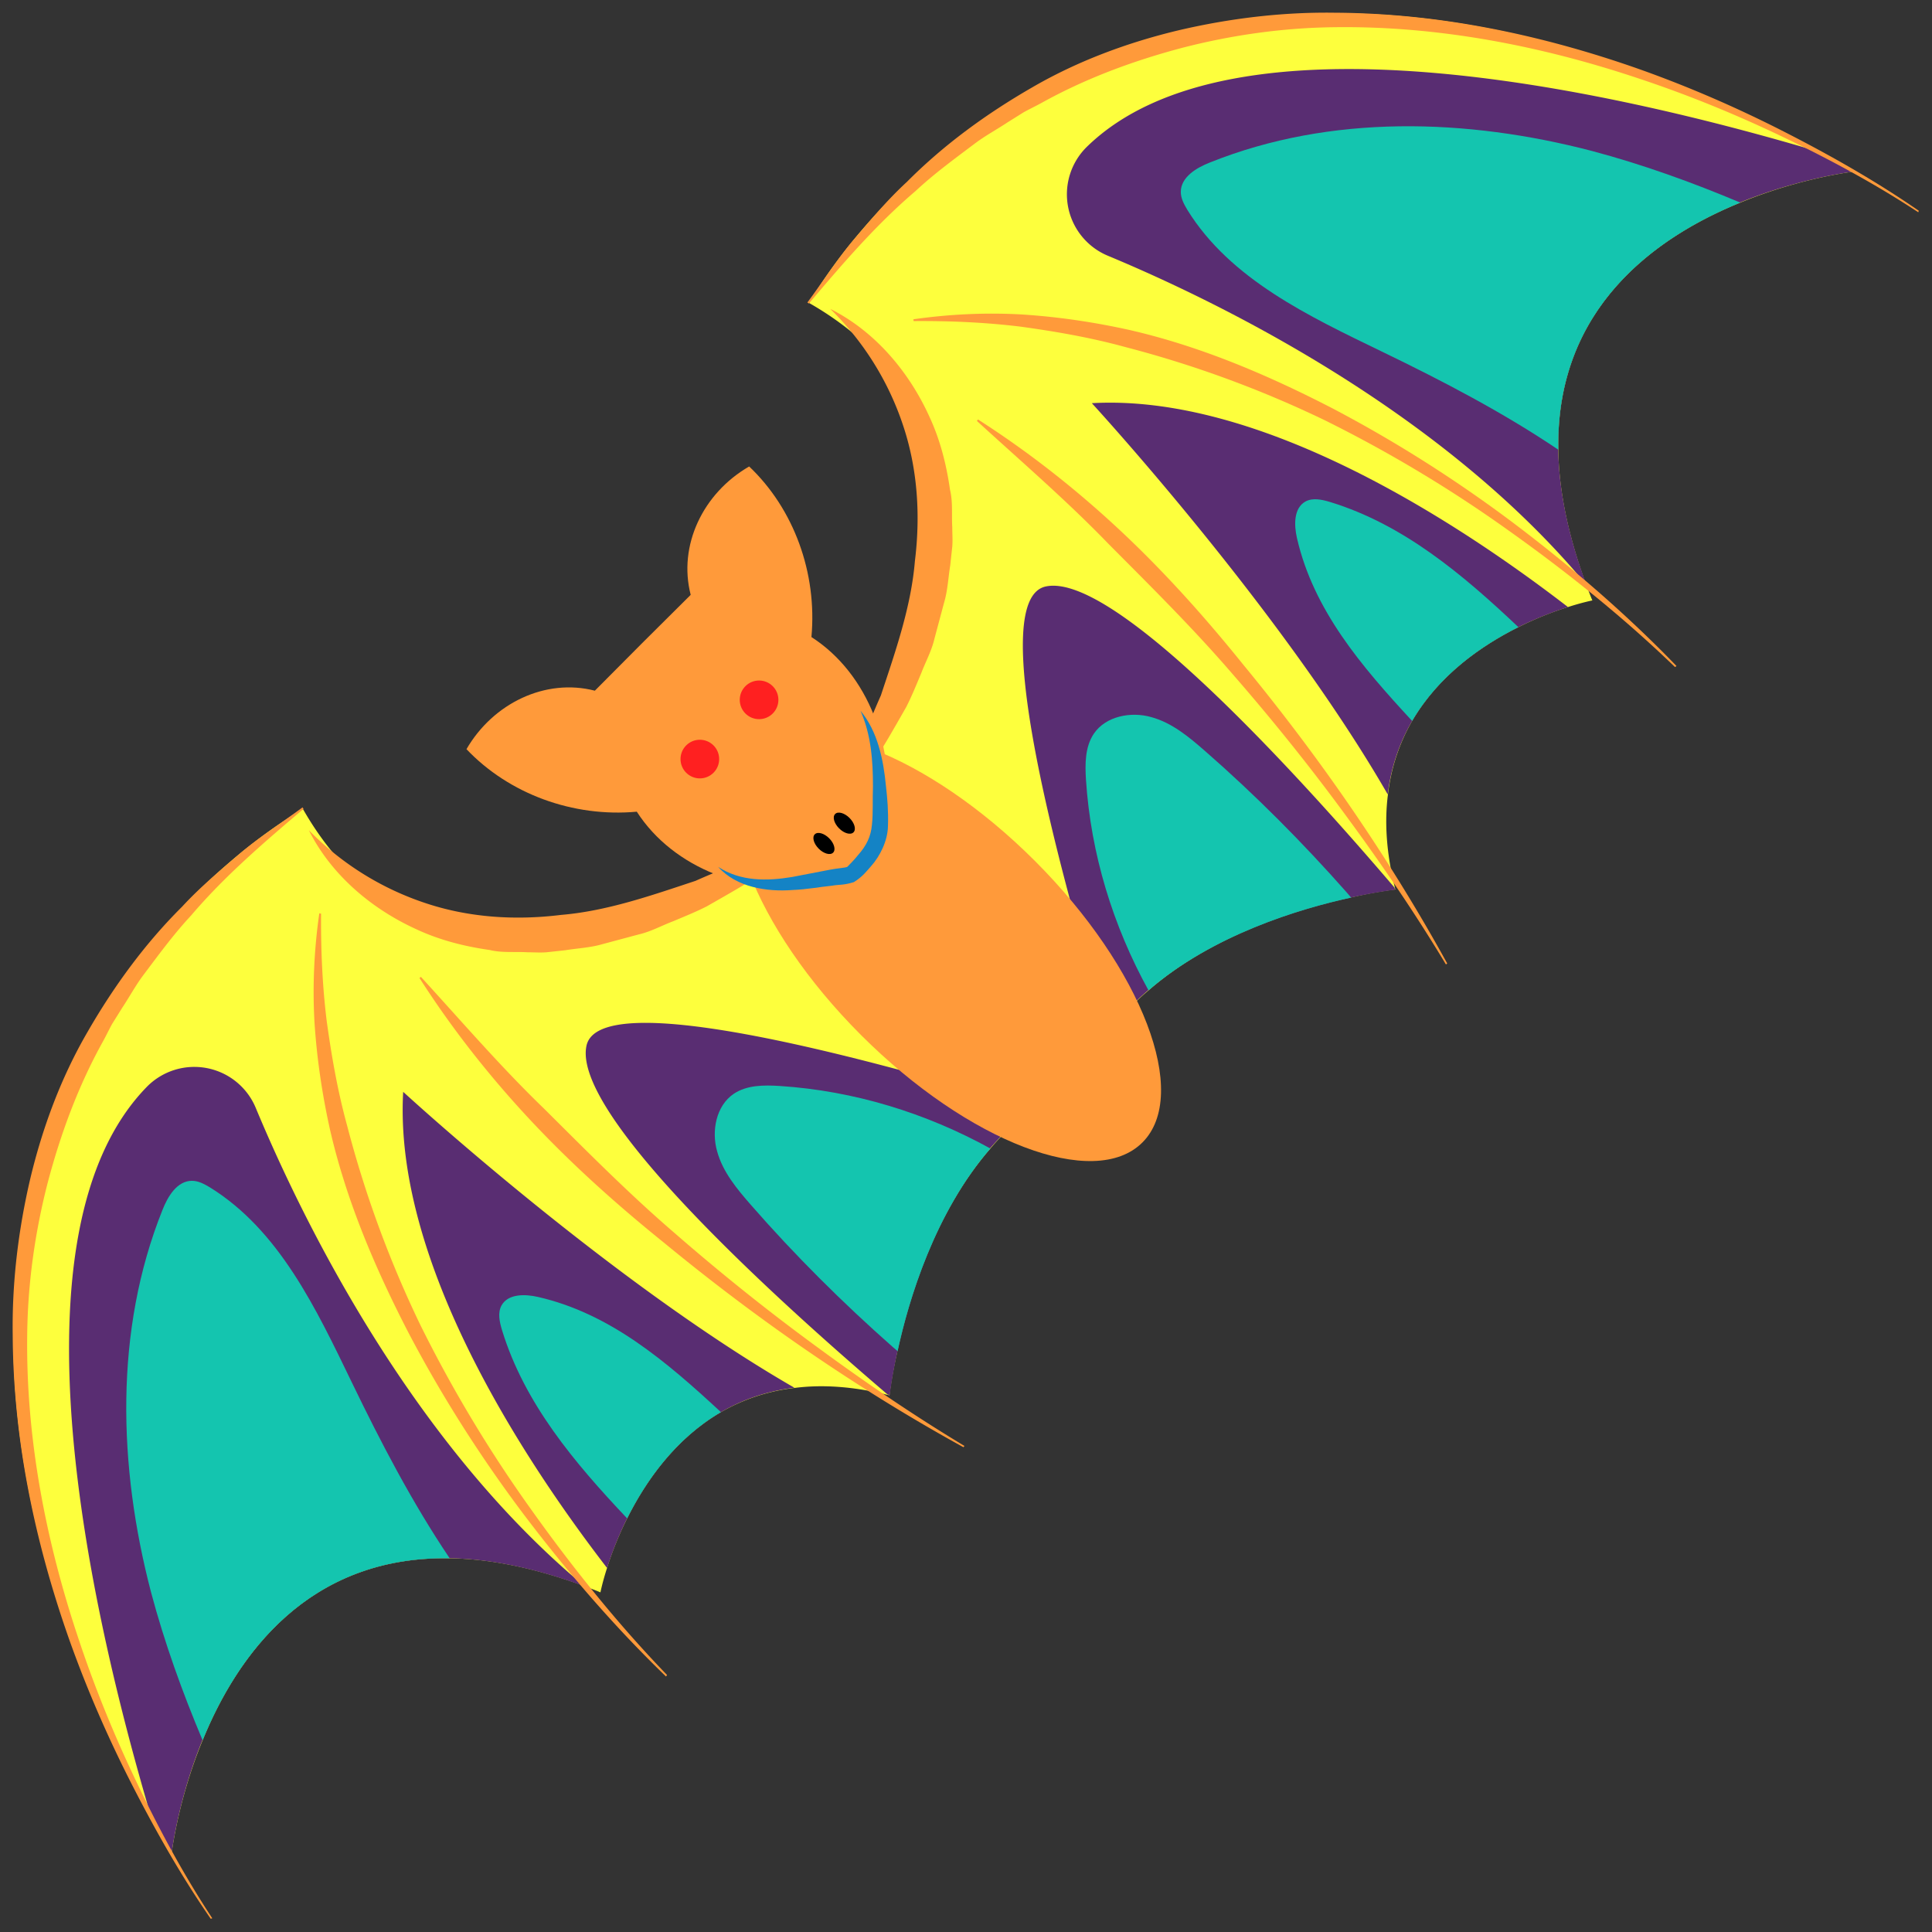 <svg xmlns="http://www.w3.org/2000/svg" viewBox="0 0 76 76" id="Bat"><rect x="0" y="0" width="76" height="76" fill="#333333" stroke="none"/><path fill="#fdff3d" d="M73 6.74s-2.11.23-4.54 1.23c-3.34 1.36-7.26 4.15-7.16 9.72.02 1.55.36 3.31 1.1 5.32.08.2.15.4.24.61 0 0-.37.07-.96.26-.52.16-1.21.42-1.95.79-1.46.73-3.13 1.89-4.18 3.69-.47.82-.82 1.78-.95 2.88-.14 1.07-.07 2.29.27 3.67 0 .02.01.05.02.08 0 0-.68.07-1.73.31-2.03.44-5.46 1.47-7.97 3.65a9.65 9.65 0 0 0-1.57 1.68 8.282 8.282 0 0 0-1.55 4.04l-9.68-12.15s10.47-14.3-.56-20.6c0 0 11.44-21.04 39.81-5.94.44.25.9.5 1.36.76z" class="color2b2d2f svgShape"></path><path fill="#592d72" d="M54.86 34.92c0 .02.01.05.02.08 0 0-7.82.88-11.28 5.64-2.25-7.39-4.74-17.09-2.46-17.57 2.68-.57 9.88 7.35 13.72 11.85zm6.82-11.04c-2 .64-6.51 2.6-7.09 7.37-4.23-7.34-11.64-15.39-11.64-15.39 6.69-.38 14.46 4.73 18.73 8.02zM73 6.74S57.01 8.49 62.41 23.01C56.74 16.18 48 11.9 43.58 10.06a2.617 2.617 0 0 1-.82-4.29c5.71-5.56 20.37-2.31 28.86.22.46.24.92.49 1.38.75z" class="color5b6268 svgShape"></path><path fill="#ff9a3a" d="M65.89 26.24c-2.03-1.96-4.24-3.73-6.53-5.36a52.437 52.437 0 0 0-7.23-4.34 42.957 42.957 0 0 0-7.87-2.89c-1.35-.37-2.73-.61-4.11-.8-1.39-.17-2.79-.23-4.21-.22l-.01-.07c1.4-.2 2.83-.27 4.26-.19 1.42.09 2.84.3 4.24.61 2.79.64 5.44 1.77 7.96 3.07 2.52 1.32 4.92 2.85 7.18 4.55 2.26 1.71 4.41 3.56 6.38 5.6l-.06.04zm-9.01 11.7c-1.22-2.03-2.56-3.99-3.96-5.89-1.4-1.91-2.88-3.75-4.43-5.53-1.54-1.79-3.22-3.45-4.88-5.12-1.64-1.7-3.42-3.23-5.18-4.84l.04-.06c2 1.28 3.88 2.76 5.62 4.39 1.74 1.63 3.33 3.41 4.82 5.26 3.02 3.67 5.73 7.59 8.02 11.75l-.05.04zM75.46 8.35c-1.7-1.12-3.5-2.09-5.34-2.97-1.84-.88-3.72-1.65-5.65-2.29-3.85-1.29-7.89-2.07-11.94-2.02-2.02.02-4.03.3-5.98.8-1.94.51-3.84 1.21-5.6 2.19-.22.12-.45.23-.67.35l-.64.4c-.42.28-.87.52-1.27.82-.81.61-1.62 1.2-2.36 1.89-1.54 1.31-2.87 2.86-4.19 4.42l-.06-.04c.61-.82 1.16-1.69 1.82-2.47.67-.78 1.33-1.57 2.09-2.27 1.45-1.46 3.14-2.69 4.93-3.72 1.79-1.04 3.76-1.77 5.77-2.25C48.38.72 50.45.47 52.51.5c4.13.02 8.2.88 12.06 2.25 1.93.69 3.81 1.51 5.63 2.44 1.82.93 3.6 1.94 5.28 3.1l-.02.06z" class="color181818 svgShape"></path><path fill="#14c5af" d="M47.4 29.54c1.98 1.73 3.84 3.6 5.58 5.57l.17.2c-2.03.44-5.46 1.47-7.97 3.65-1.4-2.54-2.27-5.37-2.46-8.28-.04-.63-.04-1.3.31-1.82.47-.69 1.46-.88 2.26-.65.81.22 1.48.78 2.11 1.33zm4.93-9.79c2.87.88 5.19 2.83 7.4 4.92-1.46.73-3.13 1.89-4.18 3.69-2-2.16-3.88-4.36-4.53-7.19-.12-.52-.13-1.18.33-1.44.29-.16.65-.08.98.02zM68.46 7.97c-3.34 1.36-7.26 4.15-7.16 9.72-2.18-1.47-4.56-2.71-6.92-3.85-2.89-1.4-5.98-2.85-7.67-5.58-.13-.22-.26-.45-.26-.71 0-.58.61-.95 1.15-1.16 4.74-1.9 10.09-1.74 15.03-.45 1.99.53 3.93 1.23 5.83 2.03z" class="color6a737a svgShape"></path><path fill="#ff9a3a" d="M32.66 12.15c1.72.86 3.08 2.43 3.9 4.24.42.9.67 1.88.81 2.87.12.49.06.99.09 1.49 0 .25.02.5 0 .75l-.08.74c-.08.49-.1.99-.24 1.46l-.38 1.42c-.11.48-.35.91-.52 1.36-.19.45-.37.9-.59 1.33-.48.84-.95 1.68-1.49 2.47-.59.76-1.17 1.52-1.79 2.24.37-.89.78-1.74 1.19-2.58.38-.86.71-1.73 1.09-2.58.58-1.75 1.19-3.49 1.34-5.29.22-1.78.11-3.59-.45-5.29a11.45 11.45 0 0 0-2.88-4.63z" class="color181818 svgShape"></path><path fill="#fdff3d" d="M6.74 73s.23-2.11 1.23-4.54c1.36-3.34 4.15-7.26 9.72-7.16 1.55.02 3.31.36 5.32 1.1.2.08.4.15.61.24 0 0 .07-.37.26-.96.16-.52.42-1.21.79-1.95.73-1.46 1.89-3.13 3.69-4.18.82-.47 1.78-.82 2.88-.95 1.07-.14 2.29-.07 3.67.27.02 0 .05.01.08.02 0 0 .07-.68.31-1.73.44-2.03 1.47-5.46 3.65-7.97a9.65 9.65 0 0 1 1.68-1.57 8.282 8.282 0 0 1 4.04-1.55l-12.15-9.68s-14.3 10.47-20.6-.56c0 0-21.04 11.44-5.94 39.81.24.44.5.9.76 1.36z" class="color2b2d2f svgShape"></path><path fill="#592d72" d="M34.92 54.86c.02 0 .05.01.08.02 0 0 .88-7.82 5.64-11.28-7.39-2.25-17.09-4.74-17.57-2.46-.57 2.68 7.35 9.88 11.85 13.72zm-11.04 6.82c.64-2 2.6-6.51 7.37-7.09-7.34-4.23-15.39-11.64-15.39-11.64-.38 6.69 4.73 14.46 8.02 18.73zM6.74 73s1.75-15.99 16.27-10.59C16.18 56.74 11.9 48 10.06 43.58a2.617 2.617 0 0 0-4.29-.82c-5.56 5.71-2.31 20.37.22 28.86.23.46.49.92.75 1.38z" class="color5b6268 svgShape"></path><path fill="#ff9a3a" d="M26.24 65.89c-1.96-2.03-3.73-4.24-5.36-6.53a52.437 52.437 0 0 1-4.34-7.23 42.957 42.957 0 0 1-2.89-7.87c-.37-1.35-.61-2.73-.8-4.11-.17-1.39-.23-2.79-.22-4.21l-.07-.01c-.2 1.4-.27 2.83-.19 4.26.09 1.42.3 2.84.61 4.24.64 2.79 1.77 5.44 3.07 7.96 1.32 2.52 2.85 4.92 4.55 7.18 1.71 2.26 3.56 4.41 5.6 6.38l.04-.06zm11.7-9.01c-2.03-1.22-3.99-2.56-5.89-3.96-1.91-1.4-3.75-2.88-5.53-4.43-1.79-1.54-3.45-3.22-5.12-4.88-1.7-1.64-3.23-3.42-4.84-5.18l-.06.04c1.28 2 2.76 3.88 4.39 5.62 1.63 1.74 3.41 3.33 5.26 4.82 3.67 3.02 7.59 5.73 11.75 8.02l.04-.05zM8.35 75.46c-1.12-1.7-2.09-3.5-2.97-5.34-.88-1.84-1.65-3.72-2.29-5.65-1.29-3.85-2.07-7.89-2.02-11.94.02-2.02.3-4.03.8-5.98.51-1.94 1.21-3.84 2.19-5.6.12-.22.23-.45.35-.67l.4-.64c.28-.42.52-.87.82-1.27.61-.81 1.2-1.62 1.89-2.36 1.31-1.54 2.86-2.87 4.42-4.19l-.04-.06c-.82.61-1.69 1.16-2.47 1.82-.78.67-1.57 1.33-2.27 2.09-1.46 1.45-2.69 3.14-3.72 4.93-1.04 1.79-1.77 3.76-2.25 5.77-.47 2.01-.72 4.08-.69 6.14.02 4.13.88 8.2 2.25 12.06.69 1.93 1.51 3.81 2.44 5.63.93 1.82 1.94 3.6 3.1 5.28l.06-.02z" class="color181818 svgShape"></path><path fill="#14c5af" d="M29.54 47.4c1.73 1.98 3.6 3.84 5.57 5.58l.2.17c.44-2.03 1.47-5.46 3.65-7.97-2.54-1.4-5.37-2.27-8.28-2.46-.63-.04-1.3-.04-1.82.31-.69.47-.88 1.46-.65 2.26.22.81.78 1.48 1.33 2.11zm-9.79 4.93c.88 2.87 2.83 5.19 4.92 7.4.73-1.46 1.89-3.13 3.69-4.18-2.16-2-4.36-3.88-7.19-4.53-.52-.12-1.18-.13-1.44.33-.16.29-.08.65.02.98zM7.97 68.46c1.36-3.34 4.15-7.26 9.72-7.16-1.47-2.18-2.71-4.56-3.85-6.92-1.4-2.89-2.85-5.98-5.58-7.67-.22-.13-.45-.26-.71-.26-.58 0-.95.61-1.16 1.15-1.9 4.74-1.74 10.09-.45 15.03.53 1.99 1.23 3.93 2.03 5.83z" class="color6a737a svgShape"></path><path fill="#ff9a3a" d="M12.15 32.66c.86 1.72 2.43 3.08 4.24 3.9.9.42 1.88.67 2.87.81.49.12.99.06 1.49.09.25 0 .5.02.75 0l.74-.08c.49-.08.99-.1 1.46-.24l1.42-.38c.48-.11.91-.35 1.36-.52.45-.19.9-.37 1.33-.59.84-.48 1.68-.95 2.47-1.49.76-.59 1.52-1.17 2.24-1.79-.89.37-1.74.78-2.58 1.19-.86.38-1.73.71-2.58 1.09-1.75.58-3.49 1.19-5.29 1.34-1.78.22-3.59.11-5.29-.45a11.45 11.45 0 0 1-4.63-2.88z" class="color181818 svgShape"></path><ellipse cx="37.29" cy="37.29" fill="#ff9a3a" rx="4.84" ry="10.82" transform="rotate(-45.001 37.29 37.291)" class="color181818 svgShape"></ellipse><path fill="#ff9a3a" d="M25.05 31.93c1.44 2.24 4.38 3.34 7.12 2.9.08.18.16.36.24.53l2.94-2.94c-.18-.08-.35-.17-.53-.24.44-2.74-.66-5.68-2.9-7.12.23-2.52-.69-5.04-2.45-6.71-1.82 1.05-2.8 3.11-2.3 5.05-.63.63-1.21 1.2-1.83 1.82l-.06.06-.06.06c-.62.62-1.19 1.2-1.82 1.83-1.94-.5-4 .49-5.05 2.3 1.67 1.76 4.19 2.69 6.7 2.46z" class="color181818 svgShape"></path><circle cx="27.53" cy="29.86" r=".76" fill="#ff2020" class="colorde103b svgShape"></circle><circle cx="29.86" cy="27.53" r=".76" fill="#ff2020" class="colorde103b svgShape"></circle><path fill="#1483c5" d="M28.25 34.1c.88.58 1.93.56 2.9.4l1.51-.29c.23-.05.59-.07.67-.11.07-.07.27-.27.42-.46.33-.37.51-.73.55-1.2.05-.46.02-1 .04-1.5 0-1.01-.07-2.03-.49-2.98.68.82.9 1.92 1 2.95.06.52.1 1.02.08 1.59-.01.57-.31 1.18-.67 1.58-.18.2-.32.4-.67.62-.41.13-.58.09-.85.14-.5.05-1.01.15-1.55.17-1.01.08-2.22-.1-2.94-.91z" class="color716c75 svgShape"></path><g fill="#1483c5" class="color716c75 svgShape"><ellipse cx="33.21" cy="32.38" rx=".29" ry=".51" transform="rotate(-45.001 33.213 32.377)" fill="#000000" class="color000000 svgShape"></ellipse><ellipse cx="32.41" cy="33.18" rx=".29" ry=".51" transform="rotate(-45.001 32.411 33.178)" fill="#000000" class="color000000 svgShape"></ellipse></g></svg>